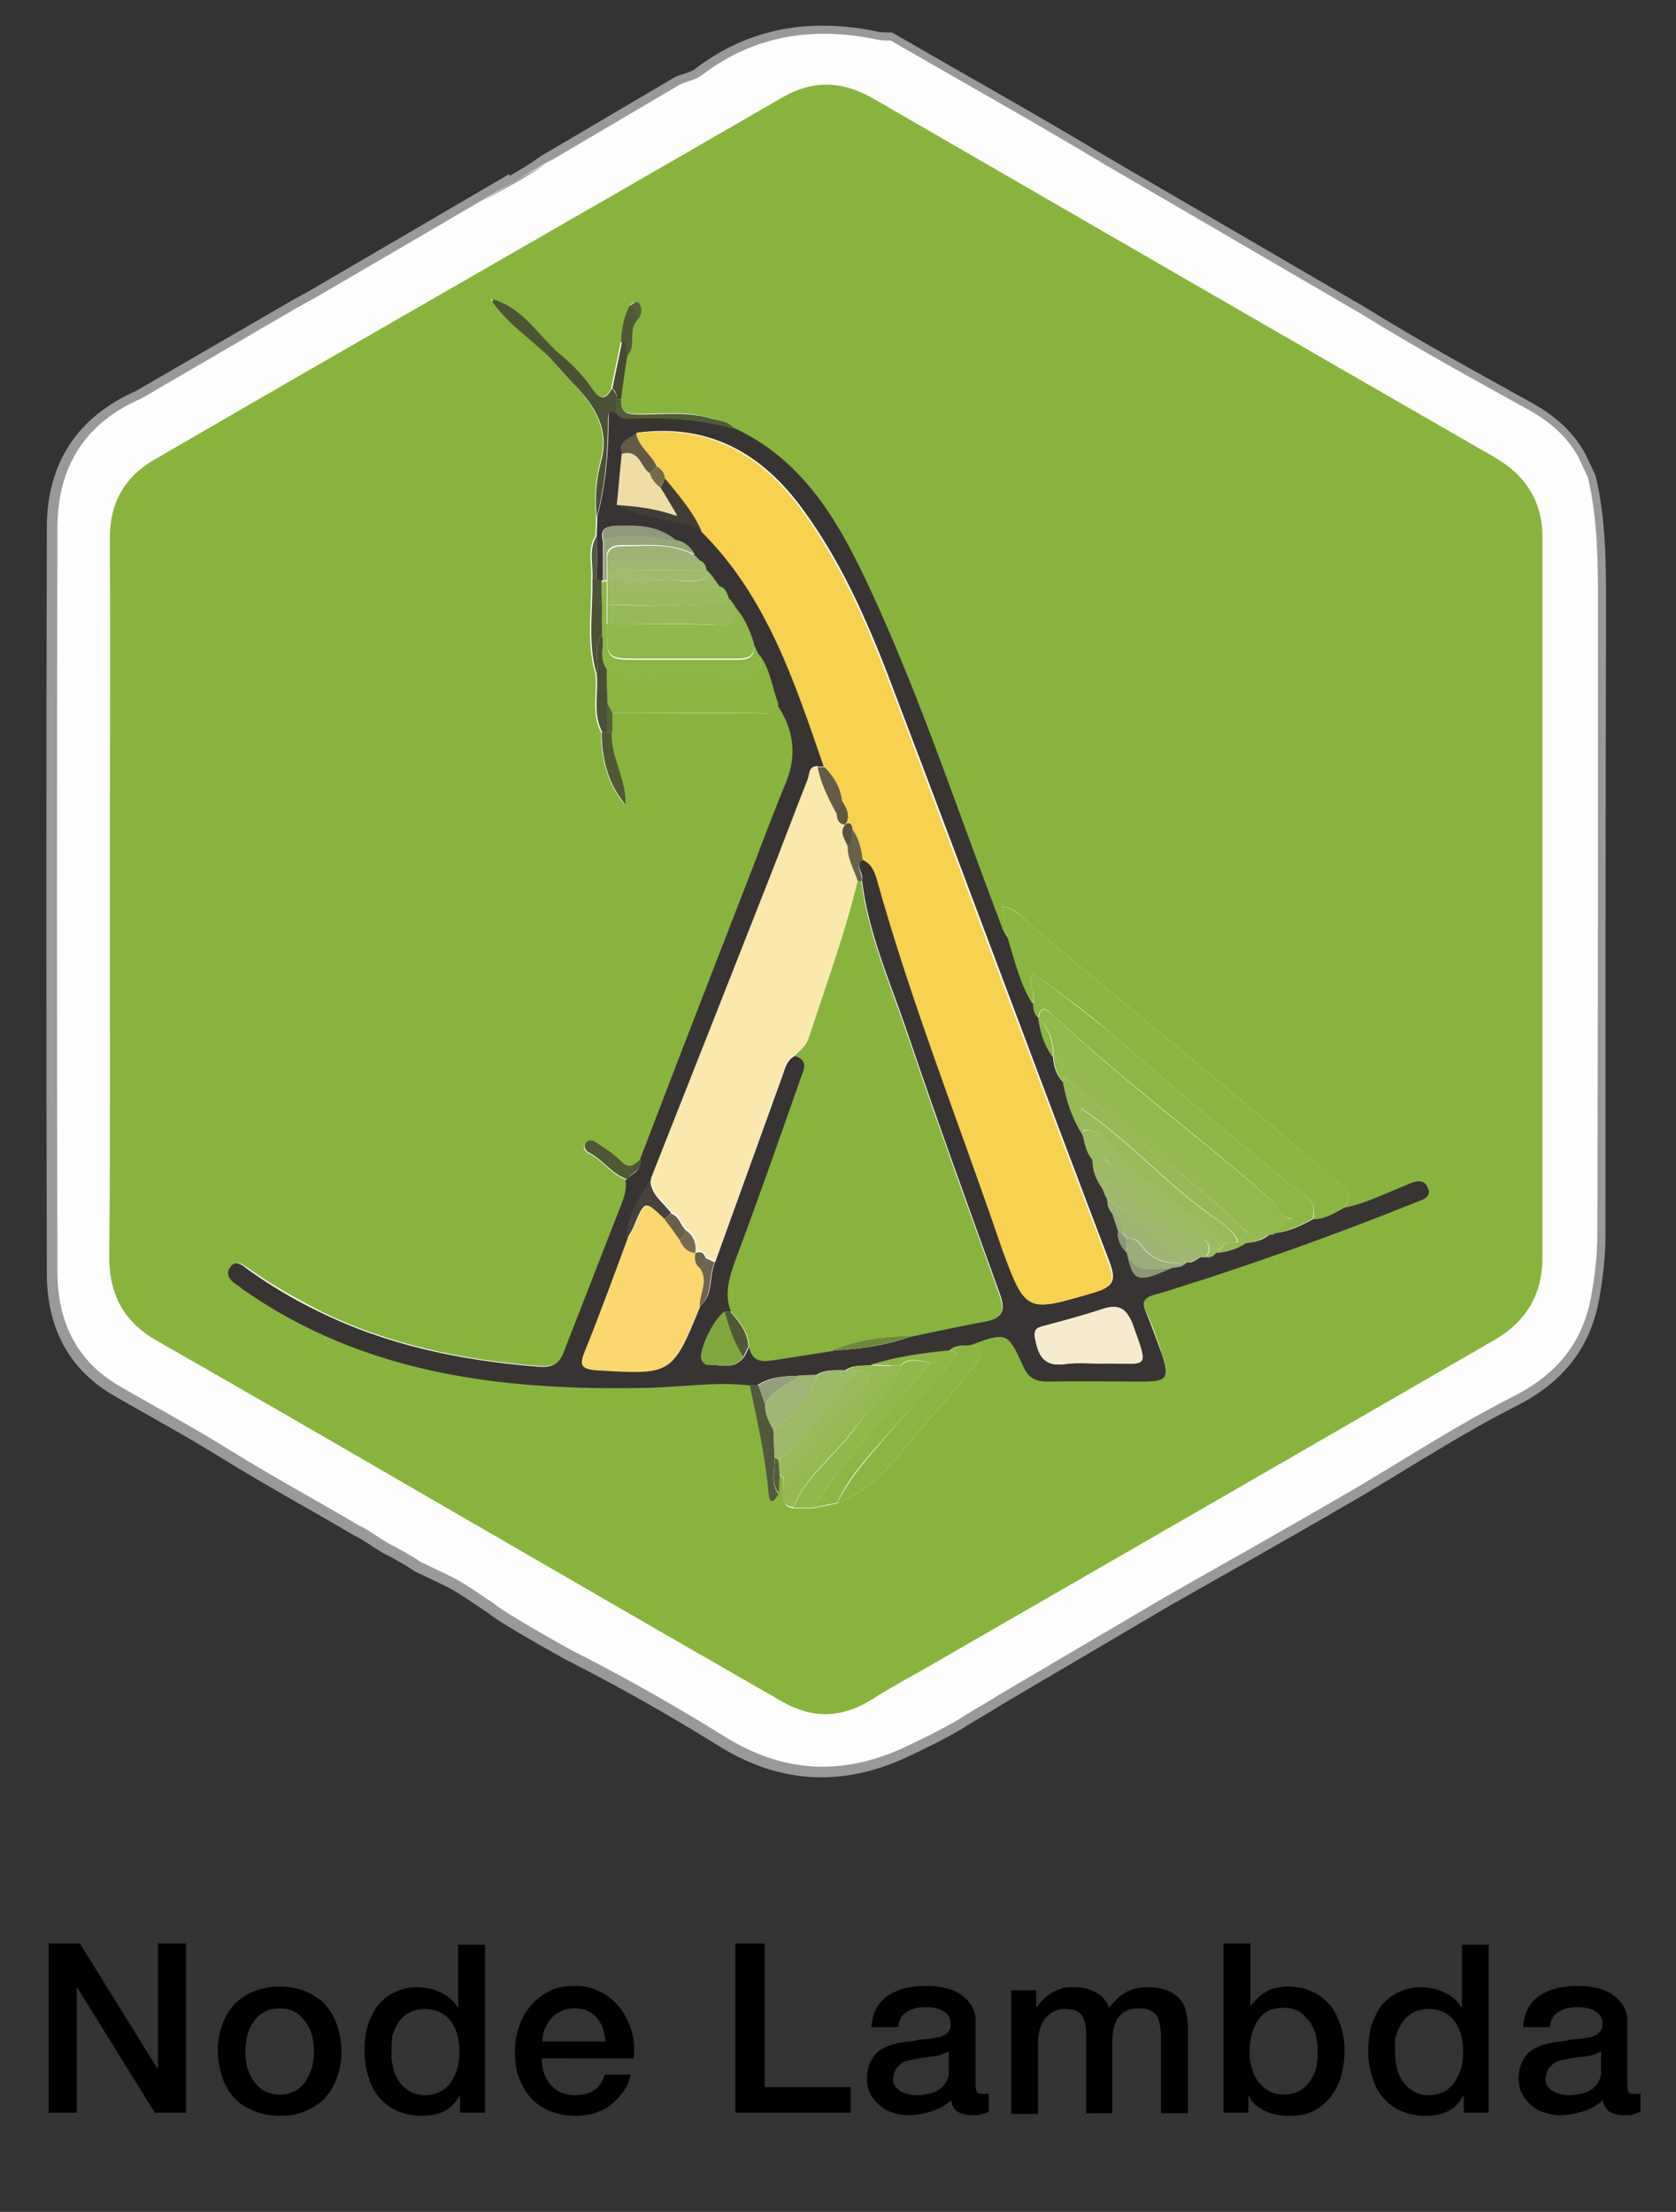 <?xml version="1.0" encoding="utf-8"?>
<!-- Generator: Adobe Illustrator 21.1.0, SVG Export Plug-In . SVG Version: 6.00 Build 0)  -->
<svg version="1.1" id="Layer_1" xmlns="http://www.w3.org/2000/svg" xmlns:xlink="http://www.w3.org/1999/xlink" x="0px" y="0px"
	 viewBox="0 0 268.5 354.3" style="enable-background:new 0 0 268.5 354.3;" xml:space="preserve">
<rect x="0" y="0" width="268.5" height="354.3" fill="#333333" stroke="none"/>
<style type="text/css">
	.st0{fill:#2094F2;}
	.st1{fill:#EC254B;}
	.st2{fill:#2095F2;}
	.st3{fill:#2195F2;}
	.st4{fill:#81ADE5;}
	.st5{fill:none;}
	.st6{fill:#FEFEFE;}
	.st7{fill:#FEFEFE;stroke:#999999;stroke-width:3;stroke-miterlimit:10;}
	.st8{fill:#4C5436;}
	.st9{fill:#4F5937;}
	.st10{fill:#546037;}
	.st11{fill:#9FB574;}
	.st12{fill:#88B43E;}
	.st13{fill:#383434;}
	.st14{fill:#8AB541;}
	.st15{fill:#8AB542;}
	.st16{fill:#8DB645;}
	.st17{fill:#90B84B;}
	.st18{fill:#94BA51;}
	.st19{fill:#99BB5C;}
	.st20{fill:#96BA56;}
	.st21{fill:#4A5136;}
	.st22{fill:#51583C;}
	.st23{fill:#4E5836;}
	.st24{fill:#4A5037;}
	.st25{fill:#4C513A;}
	.st26{fill:#515C37;}
	.st27{fill:#464A35;}
	.st28{fill:#535841;}
	.st29{fill:#555E3E;}
	.st30{fill:#556238;}
	.st31{fill:#F7D24E;}
	.st32{fill:#FAE8AD;}
	.st33{fill:#FAD86E;}
	.st34{fill:#8CB645;}
	.st35{fill:#91B94B;}
	.st36{fill:#91B84C;}
	.st37{fill:#F7EBCD;}
	.st38{fill:#96BA57;}
	.st39{fill:#9DBB67;}
	.st40{fill:#9BBC60;}
	.st41{fill:#9DBA67;}
	.st42{fill:#EFDDA6;}
	.st43{fill:#9ABB60;}
	.st44{fill:#9EB86E;}
	.st45{fill:#80A73D;}
	.st46{fill:#A0B578;}
	.st47{fill:#9FB379;}
	.st48{fill:#9DBA66;}
	.st49{fill:#423D36;}
	.st50{fill:#A0BB6E;}
	.st51{fill:#A0B673;}
	.st52{fill:#97A67A;}
	.st53{fill:#9BAD78;}
	.st54{fill:#91997D;}
	.st55{fill:#47423C;}
	.st56{fill:#635A45;}
	.st57{fill:#635C4A;}
	.st58{fill:#939F78;}
	.st59{fill:#6D883A;}
	.st60{fill:#69624C;}
	.st61{fill:#8C9775;}
	.st62{fill:#70664D;}
	.st63{fill:#5F5740;}
	.st64{fill:#595345;}
	.st65{fill:#756A4C;}
	.st66{fill:#685F49;}
	.st67{fill:#776C52;}
	.st68{fill:#6B624B;}
	.st69{fill:#99BC5B;}
</style>
<g>
	<path d="M7.8,311.3h5l12.4,20h0.1v-20h4.5v27.1h-5l-12.4-20h-0.1v20H7.8V311.3z"/>
	<path d="M44.8,338.9c-1.6,0-3-0.3-4.2-0.8c-1.2-0.5-2.3-1.2-3.1-2.1c-0.8-0.9-1.5-2-1.9-3.3c-0.4-1.3-0.7-2.7-0.7-4.2
		c0-1.5,0.2-2.9,0.7-4.1c0.4-1.3,1.1-2.4,1.9-3.3c0.8-0.9,1.9-1.6,3.1-2.1c1.2-0.5,2.6-0.8,4.2-0.8c1.6,0,3,0.3,4.2,0.8
		c1.2,0.5,2.3,1.2,3.1,2.1c0.8,0.9,1.5,2,1.9,3.3c0.4,1.3,0.7,2.6,0.7,4.1c0,1.5-0.2,2.9-0.7,4.2c-0.4,1.3-1.1,2.4-1.9,3.3
		c-0.8,0.9-1.9,1.6-3.1,2.1C47.8,338.7,46.4,338.9,44.8,338.9z M44.8,335.5c1,0,1.8-0.2,2.5-0.6c0.7-0.4,1.3-0.9,1.7-1.6
		s0.8-1.4,1-2.2c0.2-0.8,0.3-1.7,0.3-2.5c0-0.8-0.1-1.7-0.3-2.5s-0.6-1.6-1-2.2c-0.5-0.6-1-1.2-1.7-1.6c-0.7-0.4-1.5-0.6-2.5-0.6
		c-1,0-1.8,0.2-2.5,0.6c-0.7,0.4-1.3,0.9-1.7,1.6c-0.5,0.6-0.8,1.4-1,2.2c-0.2,0.8-0.3,1.7-0.3,2.5c0,0.9,0.1,1.7,0.3,2.5
		c0.2,0.8,0.6,1.6,1,2.2c0.5,0.7,1,1.2,1.7,1.6C43,335.3,43.9,335.5,44.8,335.5z"/>
	<path d="M77.8,338.4h-4.1v-2.7h-0.1c-0.6,1.1-1.4,2-2.5,2.5c-1.1,0.5-2.3,0.7-3.5,0.7c-1.5,0-2.9-0.3-4-0.8
		c-1.2-0.5-2.1-1.3-2.9-2.2c-0.8-0.9-1.3-2-1.7-3.3c-0.4-1.3-0.6-2.7-0.6-4.1c0-1.8,0.2-3.3,0.7-4.6c0.5-1.3,1.1-2.4,1.9-3.2
		c0.8-0.8,1.7-1.4,2.7-1.8c1-0.4,2.1-0.6,3.1-0.6c0.6,0,1.2,0.1,1.9,0.2c0.6,0.1,1.2,0.3,1.8,0.6c0.6,0.3,1.1,0.6,1.6,1
		s0.9,0.9,1.2,1.4h0.1v-10h4.3V338.4z M62.7,328.8c0,0.8,0.1,1.7,0.3,2.5c0.2,0.8,0.5,1.5,1,2.2c0.4,0.6,1,1.1,1.7,1.5
		s1.5,0.6,2.4,0.6c1,0,1.8-0.2,2.5-0.6c0.7-0.4,1.3-0.9,1.7-1.6c0.4-0.7,0.8-1.4,1-2.2c0.2-0.8,0.3-1.7,0.3-2.5
		c0-2.2-0.5-3.9-1.5-5.1c-1-1.2-2.3-1.8-4-1.8c-1,0-1.9,0.2-2.6,0.6s-1.3,1-1.7,1.6c-0.4,0.7-0.8,1.4-1,2.3
		C62.8,327,62.7,327.9,62.7,328.8z"/>
	<path d="M86.8,329.7c0,0.8,0.1,1.5,0.3,2.2c0.2,0.7,0.5,1.3,1,1.9c0.4,0.5,1,1,1.6,1.3c0.7,0.3,1.4,0.5,2.4,0.5
		c1.3,0,2.3-0.3,3.1-0.8c0.8-0.5,1.3-1.4,1.7-2.5h4.1c-0.2,1.1-0.6,2-1.2,2.8c-0.6,0.8-1.2,1.5-2,2.1c-0.8,0.6-1.7,1-2.6,1.3
		c-1,0.3-2,0.4-3.1,0.4c-1.5,0-2.9-0.3-4.1-0.8c-1.2-0.5-2.2-1.2-3-2.1s-1.4-2-1.9-3.3s-0.6-2.7-0.6-4.2c0-1.4,0.2-2.7,0.7-4
		c0.4-1.3,1.1-2.4,1.9-3.3c0.8-1,1.8-1.7,3-2.3c1.2-0.6,2.5-0.8,4-0.8c1.5,0,2.9,0.3,4.2,1c1.2,0.6,2.2,1.5,3.1,2.6
		c0.8,1.1,1.4,2.3,1.8,3.7s0.5,2.8,0.3,4.3H86.8z M97,326.9c-0.1-0.7-0.2-1.3-0.4-2c-0.2-0.6-0.6-1.2-1-1.7
		c-0.4-0.5-0.9-0.8-1.5-1.1c-0.6-0.3-1.3-0.4-2-0.4c-0.8,0-1.5,0.1-2.1,0.4c-0.6,0.3-1.2,0.6-1.6,1.1c-0.4,0.5-0.8,1-1.1,1.7
		s-0.4,1.3-0.4,2.1H97z"/>
	<path d="M117.7,311.3h4.8v23h13.8v4.1h-18.5V311.3z"/>
	<path d="M156.3,334c0,0.5,0.1,0.9,0.2,1.1c0.1,0.2,0.4,0.3,0.8,0.3c0.1,0,0.3,0,0.5,0c0.2,0,0.4,0,0.6-0.1v3
		c-0.2,0-0.3,0.1-0.6,0.2c-0.2,0.1-0.5,0.1-0.7,0.2c-0.3,0.1-0.5,0.1-0.8,0.1c-0.3,0-0.5,0-0.6,0c-0.9,0-1.6-0.2-2.2-0.5
		s-1-1-1.1-1.9c-0.9,0.8-1.9,1.4-3.2,1.8s-2.5,0.6-3.6,0.6c-0.9,0-1.7-0.1-2.5-0.4c-0.8-0.2-1.5-0.6-2.1-1.1
		c-0.6-0.5-1.1-1.1-1.5-1.8c-0.4-0.7-0.6-1.6-0.6-2.5c0-1.2,0.2-2.2,0.7-3c0.4-0.8,1-1.4,1.7-1.8c0.7-0.4,1.5-0.7,2.4-0.9
		c0.9-0.2,1.8-0.3,2.7-0.4c0.8-0.2,1.5-0.3,2.2-0.3c0.7-0.1,1.3-0.2,1.9-0.3c0.5-0.2,1-0.4,1.3-0.7c0.3-0.3,0.5-0.8,0.5-1.4
		c0-0.6-0.1-1-0.4-1.4c-0.3-0.4-0.6-0.6-1-0.8c-0.4-0.2-0.8-0.3-1.3-0.4c-0.5-0.1-0.9-0.1-1.4-0.1c-1.2,0-2.2,0.3-3,0.8
		c-0.8,0.5-1.2,1.3-1.3,2.4h-4.3c0.1-1.3,0.4-2.3,0.9-3.2c0.5-0.8,1.2-1.5,2-2c0.8-0.5,1.8-0.9,2.8-1.1c1-0.2,2.1-0.3,3.2-0.3
		c1,0,1.9,0.1,2.8,0.3c0.9,0.2,1.8,0.5,2.5,1c0.7,0.5,1.3,1,1.8,1.8c0.5,0.7,0.7,1.6,0.7,2.6V334z M151.9,328.6
		c-0.7,0.4-1.5,0.7-2.4,0.8c-1,0.1-1.9,0.2-2.9,0.4c-0.5,0.1-0.9,0.2-1.3,0.3s-0.8,0.3-1.1,0.6c-0.3,0.2-0.6,0.6-0.8,1
		c-0.2,0.4-0.3,0.9-0.3,1.4c0,0.5,0.1,0.9,0.4,1.2c0.3,0.3,0.6,0.6,1,0.8c0.4,0.2,0.8,0.3,1.3,0.4c0.5,0.1,0.9,0.1,1.3,0.1
		c0.5,0,1-0.1,1.6-0.2c0.6-0.1,1.1-0.3,1.6-0.6c0.5-0.3,0.9-0.7,1.2-1.2s0.5-1,0.5-1.7V328.6z"/>
	<path d="M161.9,318.8h4.1v2.7h0.1c0.3-0.5,0.7-0.9,1.1-1.3c0.4-0.4,0.8-0.7,1.3-1s1-0.5,1.6-0.7c0.6-0.2,1.3-0.2,2.1-0.2
		c1.2,0,2.3,0.3,3.3,0.8s1.8,1.4,2.2,2.5c0.7-1,1.6-1.8,2.5-2.4c1-0.6,2.2-0.9,3.6-0.9c2.1,0,3.7,0.5,4.8,1.5c1.2,1,1.7,2.7,1.7,5.1
		v13.6h-4.3v-11.5c0-0.8,0-1.5-0.1-2.1s-0.2-1.2-0.4-1.7c-0.2-0.5-0.6-0.8-1.1-1.1c-0.5-0.3-1.1-0.4-2-0.4c-1.5,0-2.5,0.5-3.2,1.4
		c-0.7,0.9-1,2.2-1,3.9v11.5H174v-12.6c0-1.4-0.2-2.4-0.7-3.1s-1.4-1-2.7-1c-0.6,0-1.1,0.1-1.6,0.3s-1,0.6-1.4,1s-0.7,1-0.9,1.6
		c-0.2,0.6-0.4,1.4-0.4,2.2v11.7h-4.3V318.8z"/>
	<path d="M196,311.3h4.3v10h0.1c0.3-0.5,0.7-0.9,1.1-1.3c0.4-0.4,0.9-0.7,1.4-1s1.1-0.5,1.6-0.6c0.6-0.1,1.1-0.2,1.7-0.2
		c1.5,0,2.9,0.3,4,0.8c1.2,0.5,2.1,1.3,2.9,2.2c0.8,1,1.3,2.1,1.7,3.3s0.6,2.6,0.6,4.1c0,1.3-0.2,2.6-0.5,3.8
		c-0.3,1.2-0.9,2.3-1.6,3.3c-0.7,1-1.6,1.7-2.6,2.3c-1.1,0.6-2.3,0.9-3.8,0.9c-0.7,0-1.3,0-2-0.1c-0.7-0.1-1.3-0.3-1.9-0.5
		c-0.6-0.3-1.2-0.6-1.7-1s-0.9-0.9-1.2-1.6h-0.1v2.7H196V311.3z M211.1,328.6c0-0.9-0.1-1.7-0.3-2.6c-0.2-0.8-0.6-1.6-1-2.2
		c-0.5-0.6-1-1.2-1.7-1.6c-0.7-0.4-1.5-0.6-2.4-0.6c-1.8,0-3.2,0.6-4.1,1.9c-0.9,1.3-1.4,3-1.4,5.1c0,1,0.1,1.9,0.4,2.8
		c0.2,0.8,0.6,1.6,1.1,2.2c0.5,0.6,1.1,1.1,1.7,1.4c0.7,0.4,1.5,0.5,2.3,0.5c1,0,1.8-0.2,2.5-0.6c0.7-0.4,1.2-0.9,1.7-1.6
		c0.4-0.6,0.8-1.4,1-2.2C211,330.3,211.1,329.5,211.1,328.6z"/>
	<path d="M238.6,338.4h-4.1v-2.7h-0.1c-0.6,1.1-1.4,2-2.5,2.5c-1.1,0.5-2.3,0.7-3.5,0.7c-1.5,0-2.9-0.3-4-0.8
		c-1.2-0.5-2.1-1.3-2.9-2.2s-1.3-2-1.7-3.3c-0.4-1.3-0.6-2.7-0.6-4.1c0-1.8,0.2-3.3,0.7-4.6c0.5-1.3,1.1-2.4,1.9-3.2
		c0.8-0.8,1.7-1.4,2.7-1.8c1-0.4,2.1-0.6,3.1-0.6c0.6,0,1.2,0.1,1.9,0.2c0.6,0.1,1.2,0.3,1.8,0.6c0.6,0.3,1.1,0.6,1.6,1
		s0.9,0.9,1.2,1.4h0.1v-10h4.3V338.4z M223.5,328.8c0,0.8,0.1,1.7,0.3,2.5c0.2,0.8,0.5,1.5,1,2.2c0.4,0.6,1,1.1,1.7,1.5
		c0.7,0.4,1.5,0.6,2.4,0.6c1,0,1.8-0.2,2.5-0.6c0.7-0.4,1.3-0.9,1.7-1.6s0.8-1.4,1-2.2c0.2-0.8,0.3-1.7,0.3-2.5
		c0-2.2-0.5-3.9-1.5-5.1c-1-1.2-2.3-1.8-4-1.8c-1,0-1.9,0.2-2.6,0.6c-0.7,0.4-1.3,1-1.7,1.6c-0.4,0.7-0.8,1.4-1,2.3
		S223.5,327.9,223.5,328.8z"/>
	<path d="M260.7,334c0,0.5,0.1,0.9,0.2,1.1c0.1,0.2,0.4,0.3,0.8,0.3c0.1,0,0.3,0,0.5,0c0.2,0,0.4,0,0.6-0.1v3
		c-0.2,0-0.3,0.1-0.6,0.2c-0.2,0.1-0.5,0.1-0.7,0.2c-0.3,0.1-0.5,0.1-0.8,0.1s-0.5,0-0.6,0c-0.9,0-1.6-0.2-2.2-0.5
		c-0.6-0.4-1-1-1.1-1.9c-0.9,0.8-1.9,1.4-3.2,1.8c-1.3,0.4-2.5,0.6-3.6,0.6c-0.9,0-1.7-0.1-2.5-0.4c-0.8-0.2-1.5-0.6-2.1-1.1
		c-0.6-0.5-1.1-1.1-1.5-1.8c-0.4-0.7-0.6-1.6-0.6-2.5c0-1.2,0.2-2.2,0.7-3c0.4-0.8,1-1.4,1.7-1.8s1.5-0.7,2.4-0.9
		c0.9-0.2,1.8-0.3,2.7-0.4c0.8-0.2,1.5-0.3,2.2-0.3c0.7-0.1,1.3-0.2,1.9-0.3c0.5-0.2,1-0.4,1.3-0.7c0.3-0.3,0.5-0.8,0.5-1.4
		c0-0.6-0.1-1-0.4-1.4c-0.3-0.4-0.6-0.6-1-0.8c-0.4-0.2-0.8-0.3-1.3-0.4s-0.9-0.1-1.4-0.1c-1.2,0-2.2,0.3-3,0.8
		c-0.8,0.5-1.2,1.3-1.3,2.4h-4.3c0.1-1.3,0.4-2.3,0.9-3.2s1.2-1.5,2-2c0.8-0.5,1.8-0.9,2.8-1.1c1-0.2,2.1-0.3,3.2-0.3
		c1,0,1.9,0.1,2.8,0.3c0.9,0.2,1.8,0.5,2.5,1c0.7,0.5,1.3,1,1.8,1.8c0.5,0.7,0.7,1.6,0.7,2.6V334z M256.4,328.6
		c-0.7,0.4-1.5,0.7-2.4,0.8c-1,0.1-1.9,0.2-2.9,0.4c-0.5,0.1-0.9,0.2-1.3,0.3c-0.4,0.1-0.8,0.3-1.1,0.6c-0.3,0.2-0.6,0.6-0.8,1
		c-0.2,0.4-0.3,0.9-0.3,1.4c0,0.5,0.1,0.9,0.4,1.2c0.3,0.3,0.6,0.6,1,0.8c0.4,0.2,0.8,0.3,1.3,0.4s0.9,0.1,1.3,0.1
		c0.5,0,1-0.1,1.6-0.2c0.6-0.1,1.1-0.3,1.6-0.6c0.5-0.3,0.9-0.7,1.2-1.2c0.3-0.5,0.5-1,0.5-1.7V328.6z"/>
</g>
<g>
	<g>
		<path class="st5" d="M47.9,49.3l-0.5,0.3c6-3.4,12-6.7,18-10.1L47.9,49.3z"/>
		<path class="st5" d="M87.4,26.3l-5,2.9l-5.7,3.5C80.2,30.6,84,28.7,87.4,26.3z"/>
		<path class="st6" d="M38.2,54.7c3.1-1.7,6.1-3.5,9.2-5.2l0.5-0.3L38.2,54.7z"/>
		<path class="st7" d="M255.8,97.7c0-7.1,0-14.1-1.6-21c-0.5-1.1-1-2.1-1.5-3.2c-1.9-3.5-4.7-5.8-8.1-7.7c-9-5-18-9.9-26.7-15.3
			l-41.2-24c-11.3-6.8-22.8-13.2-34.2-19.8c-0.6,0-1.3,0-1.9-0.1c-10.2-2.2-19.8-0.9-28.3,5.6c-1,0.8-2.4,1-3.5,1.5L87.4,26.3
			c-3.4,2.5-7.2,4.3-10.8,6.4l5.7-3.5L47.9,49.3l17.5-9.9c-6,3.4-12,6.8-18,10.1L22.4,64C13.5,67.9,9,74.9,9,84.5
			c-0.1,39.8-0.1,79.6,0,119.4c0,7.8,2.9,14.2,9.9,18.3c5.9,3.4,11.8,6.6,17.6,10.2c7.1,4.4,14.5,8.4,20.9,12.2
			c1.8,0.8,3.9,2.6,5.8,3.4c1.9,1.1,2.7,1.5,4,2.4c7.1,3.4,5.2,2.3,11.8,6.7c1.7,1.5,11.2,6.8,12.5,7.5c8.3,4.2,16.4,8.8,24.3,13.7
			c9.7,6.1,19.5,6.4,29.7,1.4c2.7-1.3,5-2.4,7.9-4.1c2.1-1.4,3.6-2.1,6.4-3.9c8.8-5.2,17.7-10.4,26.5-15.6
			c6.1-3.5,12.2-6.9,18.3-10.4c4.2-2.4,8.4-4.8,12.5-7.2c8.3-4.9,16.4-10.2,24.9-14.5c7-3.5,11.3-8.5,12.7-16.1
			c0.6-3.3,1-6.7,1-10.1C255.7,164.4,255.7,131.1,255.8,97.7z"/>
		<path class="st6" d="M88.3,25.6l-6,3.6l5-2.9C87.7,26,88,25.8,88.3,25.6z"/>
		<path class="st8" d="M88.5,56.1c-3.1-3-5.5-6.8-10-8c2.4,3.7,6,6,9,8.9c0,0,0,0,0,0C87.9,56.8,88.2,56.5,88.5,56.1z"/>
		<path class="st9" d="M100.2,57.2c1.5-1.6,0.1-4,1.5-5.6c-0.1-0.9,0.1-2-1-2.6c0,0,0,0,0,0c0,0,0,0,0,0c-0.9,1.8-1.3,3.7-1.4,5.6
			c0,0,0,0,0,0C100.3,55.3,100.1,56.3,100.2,57.2z"/>
		<path class="st10" d="M101.8,51.6c0.8-0.8,1-1.9,0.4-2.8c-0.3-0.5-0.9-0.1-1.3,0.3c0,0,0,0,0,0C101.8,49.6,101.7,50.6,101.8,51.6z
			"/>
		<ellipse transform="matrix(0.912 -0.41 0.41 0.912 -66.289 95.524)" class="st11" cx="189.8" cy="202.5" rx="0" ry="0"/>
	</g>
	<g>
		<path class="st5" d="M48.1,49.1l-0.5,0.3c6-3.4,12-6.7,18-10.1L48.1,49.1z"/>
		<path class="st5" d="M87.6,26.1l-5,2.9l-5.7,3.5C80.5,30.4,84.3,28.5,87.6,26.1z"/>
		<path class="st6" d="M38.4,54.5c3.1-1.7,6.1-3.5,9.2-5.2l0.5-0.3L38.4,54.5z"/>
		<path class="st6" d="M256,97.5c0-7.1,0-14.1-1.6-21c-0.5-1.1-1-2.1-1.5-3.2c-1.9-3.5-4.7-5.8-8.1-7.7c-9-5-18-9.9-26.7-15.3
			l-41.2-24c-11.3-6.8-22.8-13.2-34.2-19.8c-0.6,0-1.3,0-1.9-0.1c-10.2-2.2-19.8-0.9-28.3,5.6c-1,0.8-2.4,1-3.5,1.5L87.6,26.1
			c-3.4,2.5-7.2,4.3-10.8,6.4l5.7-3.5L48.1,49.1l17.5-9.9c-6,3.4-12,6.8-18,10.1L22.7,63.8c-9,3.9-13.4,10.8-13.5,20.5
			c-0.1,39.8-0.1,79.6,0,119.4c0,7.8,2.9,14.2,9.9,18.3c5.9,3.4,11.8,6.6,17.6,10.2c7.1,4.4,14.5,8.4,20.9,12.2
			c1.8,0.8,3.9,2.6,5.8,3.4c1.9,1.1,2.7,1.5,4,2.4c7.1,3.4,5.2,2.3,11.8,6.7c1.7,1.5,11.2,6.8,12.5,7.5c8.3,4.2,16.4,8.8,24.3,13.7
			c9.7,6.1,19.5,6.4,29.7,1.4c2.7-1.3,5-2.4,7.9-4.1c2.1-1.4,3.6-2.1,6.4-3.9c8.8-5.2,17.7-10.4,26.5-15.6
			c6.1-3.5,12.2-6.9,18.3-10.4c4.2-2.4,8.4-4.8,12.5-7.2c8.3-4.9,16.4-10.2,24.9-14.5c7-3.5,11.3-8.5,12.7-16.1
			c0.6-3.3,1-6.7,1-10.1C256,164.2,256,130.9,256,97.5z M239.4,214.6c-29.5,17-59,34-88.4,51c-3.7,2.2-7.6,4.1-11.2,6.5
			c-4.8,3.1-9.7,3.1-14.5,0.3c-19.2-11-38.3-22.1-57.5-33.2c-14.2-8.2-28.3-16.4-42.5-24.5c-5.3-3-7.7-7.3-7.7-13.5
			c0.1-19.1,0.1-38.2,0.1-57.4c0-19.3,0.1-38.5,0-57.8c0-5.6,2.4-9.7,7-12.4C58,54.3,91.5,35.2,124.9,15.8c5.2-3,10-2.8,15.1,0.1
			c33.2,19.2,66.4,38.3,99.6,57.5c5,2.9,7.5,7.2,7.5,12.9c0,38.4,0,76.8,0,115.1C247.2,207.4,244.5,211.7,239.4,214.6z"/>
		<path class="st6" d="M88.6,25.4l-6,3.6l5-2.9C88,25.8,88.3,25.6,88.6,25.4z"/>
		<path class="st12" d="M239.7,73.4c-33.2-19.1-66.4-38.3-99.6-57.5c-5.1-3-9.9-3.2-15.1-0.1C91.5,35.2,58,54.3,24.6,73.7
			c-4.6,2.7-7,6.8-7,12.4c0.1,19.3,0,38.5,0,57.8c0,19.1,0.1,38.3-0.1,57.4c0,6.2,2.4,10.5,7.7,13.5c14.2,8.1,28.4,16.3,42.5,24.5
			c19.2,11.1,38.3,22.2,57.5,33.2c4.8,2.8,9.6,2.8,14.5-0.3c3.6-2.3,7.5-4.3,11.2-6.5c29.5-17,59-34,88.4-51
			c5.1-2.9,7.8-7.3,7.8-13.2c0-38.4,0-76.8,0-115.1C247.2,80.6,244.6,76.3,239.7,73.4z M226.3,192.7c-10.6,4.4-21.5,8.2-32.4,11.8
			c-3,1-5.9,2-9,2.8c-1.7,0.5-2,1.2-1.3,2.8c1,2.1,1.8,4.4,2.5,6.6c1.3,3.9,1,4.4-3,4.5c-5.1,0-10.2,0-15.3,0
			c-1.9,0-3.1-0.6-3.9-2.5c-2.5-5.6-2.6-5.5-8.8-3.2c0,0,0,0,0,0c0,0,0,0,0,0c1.6,0.1,3,0.1,1.5,2.4c-3.4,5.1-7.9,9.2-11.6,14
			c-3,3.9-6.3,7.1-10.9,8.9c-1.3,0.3-2.6,0.5-3.9,0.8c-1,0-2.1,0-3.1,0c-2.1-0.3-1.4-1.9-1.6-3.1c0,0,0,0,0,0c0,0,0,0,0,0
			c0-0.5,0-1,0-1.6c-0.2-0.3-0.5-0.5-0.7-0.8c0,0,0,0,0,0c0,0,0,0,0,0c0,1-0.1,2.1-0.1,3.1c-0.7,1.1-1.4,2.1-1.6-0.2
			c-0.5-5.8-1.8-11.5-3-17.2c-5.4-0.6-10.8,0.2-16.2,0.4c-23,0.6-45.2-2-64.7-15.7c-0.3-0.2-0.6-0.5-0.9-0.7
			c-1.1-0.7-2.1-1.6-1.3-2.8c0.9-1.4,2.1-0.3,3,0.3c3.5,2.5,7.3,4.6,11.1,6.6c11.1,5.5,22.9,7.9,35.1,8.9c2,0.2,3.5-0.2,4.3-2.3
			c3-8.1,6.2-16.1,9.4-24.1c0.4-1.1,0.8-2.2,0.5-3.4c0,0,0,0,0,0c-2.4-0.8-3.8-3.1-6-4.2c-0.6-0.3-1.1-0.9-0.7-1.6
			c0.4-0.6,1.2-0.5,1.7-0.1c1.4,1,2.9,1.8,4,3c1.4,1.5,2.2,0.4,3.2-0.4c6.2-16,12.4-31.9,18.5-47.9c1.7-4.3,3.3-8.5,5-12.8
			c1.7-4.4,1.1-8.4-1.5-12.2c-0.5,2.1-2.3,1.4-3.5,1.4c-7.7,0.1-15.4,0-23.2,0c0,0,0,0,0,0c0,1,0,2.1,0,3.1c0,0,0,0,0,0
			c-0.2,4,2.3,7.5,2.2,11.6c-2.8-3.4-3.8-7.3-3.8-11.6c0,0,0,0,0,0c-1.6-3-0.6-6.2-0.9-9.3c0,0,0,0,0,0c-1.5-5-0.6-10.1-0.7-15.1
			c0,0,0,0,0,0c0.2-2.4-0.7-4.9,0.7-7.1c0,0,0,0,0,0c0-1,0.1-2.1,0.1-3.1c0,0,0,0,0,0c0,0,0,0,0,0c-0.3-3-0.1-6,0.7-8.9
			c1.4-5.2-1.1-8.9-4.4-12.4c-1.4-1.5-2.8-3.1-4.2-4.6c0,0,0,0,0,0c-3.1-2.9-6.7-5.3-9-8.9c4.5,1.2,7,5,10,8
			c2.3,1.9,4.5,3.9,6.2,6.4c1.2,1.8,2.1,1.7,3.1,0c0,0,0,0,0,0c0.5-2.6,1.1-5.2,1.6-7.8c0,0,0,0,0,0c0,0,0,0,0,0
			c0.1-2,0.5-3.9,1.4-5.6c0,0,0,0,0,0c0.4-0.4,1-0.7,1.3-0.3c0.7,1,0.5,2-0.4,2.8c-1.4,1.6,0,4-1.5,5.6c-0.3,2.3-0.6,4.6-1,6.9
			c-0.1,2.3,1.3,2.4,3,2.4c3.9,0,7.8-0.5,11.7,0.7c1.3,0.4,2.6,0.6,3.5,1.6c0,0,0,0,0,0c11.4,5.3,17,15.6,21.9,26.2
			c7.9,17.1,13.8,35,20.5,52.6c0.4,1.1,0.7,2.3,1.6,3.1c0,0,0,0,0,0c0,0,0,0,0,0c-0.3-1.7-0.7-3.5-1-5.3c2.5,0.2,3.6,2.2,5.2,3.5
			c13.3,11.1,26.6,22.1,39.9,33.2c3.1,2.6,6,5.3,9.2,7.9c1.6,1.3,1.6,2.5,0.3,3.8c3.5-0.8,6.6-2.3,9.9-3.6c1.2-0.5,3-1.6,3.7,0.3
			C229.4,191.9,227.4,192.3,226.3,192.7z"/>
		<path class="st12" d="M96.6,93C96.6,93,96.6,93,96.6,93c0,0,0-0.1,0-0.1c0,0-0.1,0-0.1,0.1C96.6,93,96.6,93,96.6,93
			C96.6,93,96.6,93,96.6,93z"/>
		<path class="st12" d="M96.4,101.7c0,0,0.1,0.1,0.1,0.1c0-0.1,0-0.2,0-0.2C96.4,101.7,96.4,101.7,96.4,101.7z"/>
		<path class="st13" d="M108.3,82.6c0.1,0,0.2,0.1,0.3,0.1c-0.1-0.1-0.1-0.2-0.2-0.3C108.4,82.4,108.4,82.5,108.3,82.6
			C108.3,82.6,108.3,82.6,108.3,82.6z"/>
		<polygon class="st13" points="180.5,200.7 180.5,200.7 180.5,200.7 		"/>
		<path class="st13" d="M225.1,189.9c-3.3,1.3-6.4,2.9-9.9,3.6c0,0,0,0,0,0c-1.5,0.8-2.9,1.7-4.7,1.7c0,0,0,0,0,0
			c-2,1.1-4,2.1-6.3,2.3c-0.2,0.1-0.5,0.2-0.7,0.1c0,0,0,0,0,0c-1.1,1.1-2.5,1.4-4,1.5c0,0,0,0,0,0c-1.4,1-3,1.5-4.7,1.5
			c0,0,0,0,0,0h0c-0.4,0.6-0.9,0.7-1.6,0.7c0,0,0,0,0,0c-0.3,0-0.5,0-0.8,0c0,0,0,0,0,0c0,0,0,0,0,0c-0.7,0.4-1.3,1.1-2.3,0.9
			c0,0,0,0,0,0c-0.6,0.7-1.4,0.8-2.3,0.8c-0.1,0-0.2,0.1-0.2,0.1c-5.3,2.4-6,2.1-7-2.5c-0.9-0.9-1.4-1.9-1.4-3.2h0
			c-0.3-1-0.7-2.1-1-3.1c-0.7-0.6-0.8-1.5-0.8-2.3c-0.2-0.5-0.4-1.1-0.7-1.6c-1-1.4-1.7-2.8-1.6-4.6c-1-1.1-1.2-2.5-1.6-3.9
			c0,0,0,0,0,0c-1.6-2.7-2.6-5.5-3.2-8.6c0,0,0,0,0,0c-1.1-1.1-1.5-2.5-1.6-4c0-0.1-0.1-0.1-0.1-0.2c-1.3-1.8-1.9-3.9-2.2-6.1
			c-0.7-0.6-0.8-1.4-0.8-2.2c-1.9-3.2-2.8-6.8-3.9-10.3c0,0,0,0,0,0c-0.9-0.9-1.2-2-1.6-3.1c-6.7-17.6-12.6-35.5-20.5-52.6
			c-4.9-10.6-10.5-20.9-21.9-26.2c0,0,0,0,0,0c0,0,0,0,0,0c-5.5-1.4-11.1-1.9-16.8-1.6c-0.8,0-1.5-0.1-2.1-0.8
			c-0.7-0.2-1.3-0.9-1.3,0.7c0,5.3-0.4,10.6-1.8,15.8c0,0,0,0,0,0c0,1-0.1,2.1-0.1,3.1c0,0,0,0,0,0c0,0,0,0,0,0
			c0,2.4,0.1,4.8,0.1,7.1c0.2,0,0.4,0,0.7,0c0,0,0,0,0,0c0,0,0,0,0,0c0,0,0.1,0,0.1,0.1c0,0,0.1,0,0.1-0.1c0-2.1,0-4.2,0-6.2
			c0,0,0,0,0,0c0,0,0,0,0,0c-0.5-1.7,0.2-2.4,1.9-2.4c3.5-0.1,7-0.2,9.8,2.4c1.4,0.3,2.4,1.2,3,2.4c0,0,0,0,0,0
			c0.2,0.3,0.5,0.5,0.7,0.8c0,0,0,0,0,0c0.7,0.3,0.8,0.9,1,1.5c0.2,0.2,0.5,0.5,0.7,0.7c0.5,0.6,0.9,1.2,1.4,1.9
			c1.1,0.3,1.2,1.4,1.6,2.2c0.2,0.3,0.5,0.6,0.7,1c0,0,0,0,0,0c1.6,1.8,2.5,3.9,3.2,6.1c0,0,0,0,0,0c0.3,0.5,0.5,1.1,0.8,1.6
			c0,0,0,0,0,0c1.8,2.3,2.1,5.3,3.1,8c0,0,0,0,0,0c2.6,3.8,3.2,7.9,1.5,12.2c-1.7,4.2-3.4,8.5-5,12.8c-6.2,16-12.4,31.9-18.5,47.9
			c0.4,1.9-1.5,2.2-2.3,3.3c0,0,0,0,0,0c0,0,0,0,0,0c0.2,1.2-0.1,2.3-0.5,3.4c-3.1,8-6.3,16.1-9.4,24.1c-0.8,2.2-2.3,2.5-4.3,2.3
			c-12.2-1-24-3.4-35.1-8.9c-3.9-1.9-7.6-4.1-11.1-6.6c-0.9-0.7-2.1-1.8-3-0.3c-0.8,1.2,0.3,2.2,1.3,2.8c0.3,0.2,0.6,0.5,0.9,0.7
			c19.5,13.6,41.7,16.2,64.7,15.7c5.4-0.1,10.8-1,16.2-0.4c0.5,0,0.9,0,1.4,0c0,0,0,0,0,0c0,0,0,0,0,0c1.9-1.3,4.2-1.5,6.4-1.5
			c1,0,2-0.1,3-0.1c1.4-1,3.1-0.8,4.7-0.8c0,0,0,0,0,0c1.2-0.9,2.6-0.7,4-0.8c0,0,0,0,0,0c4.1-1.3,8.3-1.9,12.6-2.3
			c0.9-0.9,2-0.8,3.1-0.8c0,0,0,0,0,0c6.2-2.3,6.3-2.3,8.8,3.2c0.8,1.9,2,2.5,3.9,2.5c5.1-0.1,10.2,0,15.3,0c3.9,0,4.3-0.6,3-4.5
			c-0.8-2.2-1.6-4.4-2.5-6.6c-0.7-1.6-0.4-2.3,1.3-2.8c3-0.8,6-1.9,9-2.8c10.9-3.6,21.7-7.5,32.4-11.8c1.1-0.5,3.1-0.8,2.5-2.4
			C228.1,188.4,226.3,189.4,225.1,189.9z M160.7,199.9c-6.8-19.6-14.4-39-20-59c-0.4-1.5-0.9-2.7-2.4-3.3c0,0,0,0,0,0c0,0,0,0,0,0
			c-1.6,1,0.2,2.3-0.2,3.4c0,0,0,0,0,0c0,0,0,0,0,0c1,8.4,4.4,16,7.1,23.9c4.8,14.2,9.9,28.3,15,42.4c0.9,2.6,0.5,3.8-2.3,4.3
			c-4,0.7-7.9,1.6-11.8,2.4c0,0,0,0,0,0c-4.1,1.5-8.3,2.1-12.6,2.3c-3.2,0.5-6.4,1-9.6,1.5c-1.9,0.3-3.4,0.1-3.8-2.2
			c-0.3,0.5-0.5,1.1-0.8,1.6c-1.6,2.4-3.9,1.3-6,1.4c-0.3,0-0.6-0.4-0.8-0.7c-0.7-1.3,2-6.9,3.8-7.8c0,0,0,0,0,0c0,0,0,0,0,0
			c0.3,0,0.6,0,0.9,0c0,0,0,0,0,0c0,0,0,0,0,0c-1.1-2.9-0.3-5.5,0.7-8.2c3.6-9.6,7-19.3,10.4-29c0.5-1.4,1.5-3-0.9-3.8c0,0,0,0,0,0
			c0,0,0,0,0,0c-1.6,0.8-1.7,2.5-2.3,3.9c-3.5,9.7-7,19.4-10.5,29.1l0,0c-1.1,2.3-0.2,5.2-2.4,7.1c-4.5,11-4.5,10.9-16.5,10.2
			c-2.5-0.2-2.8-0.9-1.9-3.1c2.4-5.9,4.5-11.9,6.8-17.9c0,0,0,0,0,0c0,0,0,0,0,0c-0.1-3.8,2.2-6.6,3.8-9.6v0
			c6.3-16,12.6-32,18.9-47.9c2.1-5.3,4.1-10.7,6.2-16c0.3-0.8,0.1-2.1,1.6-2.1v0c0.4,0,0.7,0,1.1,0c0,0,0,0,0,0c0,0,0,0,0,0
			c-4.8-13.5-9.2-27.3-19.7-37.8c0,0,0,0,0,0c0,0,0,0,0,0c-4.3-2.1-9.3-1.8-13.5-4.2c0.3-2.7,0.5-5.5,0.8-8.2c0,0,0,0,0,0
			c0,0,0,0,0,0c-0.7-2.2,1.4-2.3,2.3-3.3c0,0,0,0,0,0c11.5-1.5,20,3.3,26.6,12.4c6.8,9.3,11.1,19.8,15.1,30.5
			c11.4,29.9,22.5,59.9,33.9,89.8c1.2,3.1,0.7,4.1-2.4,5C164.5,210.2,164.3,210.4,160.7,199.9z M176.8,218.4c-2.1,0-4.2-0.2-6.3,0.1
			c-3.5,0.5-4.2-1.8-4.6-3.7c-0.6-2.2,0.6-2.2,1.6-2.5c3-0.8,6-1.6,9-2.6c2.4-0.8,3.7-0.3,4.7,2.3
			C184.1,219.7,183.9,218.3,176.8,218.4z"/>
		<path class="st13" d="M135.4,132.1C135.4,132.1,135.4,132,135.4,132.1C135.4,132,135.4,132.1,135.4,132.1
			C135.4,132.1,135.4,132.1,135.4,132.1C135.4,132.1,135.4,132.1,135.4,132.1z"/>
		<path class="st14" d="M165.5,155.8c4.1,3.2,8.4,6.1,12.2,9.5c9.4,8.2,18.9,16.2,28.6,24.1c1.8,1.4,4.9,2.4,4.1,5.9c0,0,0,0,0,0
			c0,0,0,0,0,0c1.8,0,3.2-0.9,4.7-1.7c0,0,0,0,0,0c1.3-1.4,1.3-2.6-0.3-3.8c-3.1-2.6-6.1-5.3-9.2-7.9
			c-13.3-11.1-26.6-22.1-39.9-33.2c-1.6-1.3-2.7-3.2-5.2-3.5c0.3,1.9,0.7,3.6,1,5.3c0,0,0,0,0,0c1.1,3.5,1.9,7.1,3.9,10.3
			C166.1,159.2,164.4,157.8,165.5,155.8z"/>
		<path class="st14" d="M121.6,104.8c0.7,3.1-0.2,4.2-3.6,4c-5.5-0.4-11.1-0.2-16.7-0.1c-1.7,0-3-0.3-4.1-1.6c0,0,0,0,0,0
			c0,0,0,0,0,0c0,1.8,0.1,3.6,0.1,5.4c0,0,0,0,0,0c0.2,0.6,0.5,1.1,0.7,1.7h0c0,0,0,0,0,0c7.7,0,15.4,0,23.2,0c1.3,0,3,0.7,3.5-1.4
			c0,0,0,0,0,0C123.7,110.1,123.4,107.1,121.6,104.8z"/>
		<path class="st15" d="M152.1,216.3c1.5,0.2,1.3,0.7,0.5,1.7c-3.9,4.3-7.7,8.7-11.5,13.1c-2.6,3-5.2,6-7,9.7
			c4.6-1.8,7.9-5,10.9-8.9c3.7-4.8,8.2-8.9,11.6-14c1.6-2.3,0.1-2.3-1.5-2.4c0,0,0,0,0,0C154.2,215.5,153,215.4,152.1,216.3z"/>
		<path class="st16" d="M152.6,218c0.8-0.9,1-1.5-0.5-1.7c-4.3,0.4-8.5,1-12.6,2.3c0,0,0,0,0,0c0,0,0,0,0,0c1.1,0,2.2,0.1,3.2,0.1
			c0,0,0,0,0,0c0,0,0,0,0,0c0.5,0,1.1,0,1.6,0c1.2-1.3,2.6-0.8,4.9-0.5c-6.7,7.9-13.5,15.1-19,23.3c1.3-0.3,2.6-0.5,3.9-0.8
			c1.7-3.7,4.3-6.7,7-9.7C144.9,226.7,148.8,222.3,152.6,218z"/>
		<path class="st17" d="M144.4,218.7c-1.7,4.2-5.2,7-7.8,10.6c-3.1,4.1-7.5,7.2-9.5,12.2c1,0,2.1,0,3.1,0c5.5-8.2,12.3-15.3,19-23.3
			C147,218,145.6,217.5,144.4,218.7z"/>
		<path class="st18" d="M144.4,218.7c-0.5,0-1.1,0-1.6,0c0,0,0,0,0,0c-5.5,6.8-10.4,14-17.3,19.6c0,0,0,0,0,0
			c0.1,1.2-0.6,2.9,1.6,3.1c2-5,6.4-8.1,9.5-12.2C139.2,225.8,142.7,223,144.4,218.7z"/>
		<path class="st19" d="M137.3,219.6C137.3,219.6,137.3,219.6,137.3,219.6c-4.4,4.6-7.4,10.4-12.6,14.2c0.1,0.8,0.1,1.5,0.2,2.3
			c0,0,0,0,0,0c0.2,0.3,0.5,0.5,0.7,0.8c4.2-4.9,8.5-9.8,12.7-14.8C139.2,220.9,140.3,219.4,137.3,219.6z"/>
		<path class="st20" d="M142.8,218.8C142.8,218.8,142.8,218.8,142.8,218.8c-1.1,0-2.2-0.1-3.2-0.1c0,0,0,0,0,0
			c-1.4,0.1-2.8-0.1-4,0.8c0,0,0,0,0,0c0,0,0,0,0,0c0.6,0,1.1,0.1,1.7,0.1c0,0,0,0,0,0c0,0,0,0,0,0c3-0.2,1.9,1.4,0.9,2.5
			c-4.2,5-8.5,9.9-12.7,14.8c0,0.5,0,1,0,1.6c0,0,0,0,0,0C132.4,232.8,137.3,225.5,142.8,218.8z"/>
		<path class="st21" d="M98.8,66.3c0-0.8,0-1.6,0-2.4l0,0h0c0-0.7-0.2-1.2-0.8-1.6c0,0,0,0,0,0c0,0,0,0,0,0c-1,1.8-1.9,1.8-3.1,0
			c-1.7-2.5-3.8-4.5-6.2-6.4c-0.3,0.3-0.7,0.6-1,1c0,0,0,0,0,0c0,0,0,0,0,0c1.4,1.5,2.8,3.1,4.2,4.6c3.4,3.5,5.8,7.2,4.4,12.4
			c-0.8,2.9-1,5.9-0.7,8.9c0,0,0,0,0,0c1.4-5.2,1.8-10.4,1.8-15.8C97.5,65.4,98.1,66.1,98.8,66.3z"/>
		<path class="st22" d="M124.1,233.5C124.1,233.5,124.1,233.5,124.1,233.5c-0.1-1.5-0.1-3-0.2-4.5c0,0,0,0,0,0
			c-0.7-1.3-1.4-2.5-1.3-4c0,0,0,0,0,0c0,0,0,0,0,0c-0.4-1-0.7-2.1-1.1-3.1c0,0,0,0,0,0c-0.5,0-0.9,0-1.4,0c1.2,5.7,2.5,11.4,3,17.2
			c0.2,2.2,1,1.3,1.6,0.2C123.3,237.4,124.2,235.4,124.1,233.5z"/>
		<path class="st8" d="M88.8,55.9c-3.1-3-5.5-6.8-10-8c2.4,3.7,6,6,9,8.9c0,0,0,0,0,0C88.1,56.6,88.4,56.2,88.8,55.9z"/>
		<path class="st23" d="M97.2,117.3c-0.3,0-0.5,0-0.8,0c0,4.3,1,8.2,3.8,11.6c0.2-4.1-2.4-7.6-2.2-11.6c0,0,0,0,0,0c0,0,0,0,0,0
			C97.8,117.3,97.5,117.3,97.2,117.3z"/>
		<path class="st23" d="M102.7,185.6c-1,0.8-1.8,1.9-3.2,0.4c-1.2-1.2-2.6-2.1-4-3c-0.6-0.4-1.3-0.5-1.7,0.1
			c-0.4,0.7,0.1,1.3,0.7,1.6c2.2,1.2,3.6,3.4,6,4.2c0,0,0,0,0,0C101.1,187.8,103,187.5,102.7,185.6z"/>
		<path class="st24" d="M97.3,112.5C97.3,112.5,97.3,112.5,97.3,112.5C97.3,112.5,97.3,112.5,97.3,112.5c0-1.8-0.1-3.6-0.1-5.4
			c0,0,0,0,0,0c-1.2-1.6-0.4-3.5-0.7-5.3c0,0-0.1-0.1-0.1-0.1c-1.5,2-0.3,4.3-0.8,6.3c0,0,0,0,0,0c0,0,0,0,0,0
			c0.3,3.1-0.7,6.3,0.9,9.3c0,0,0,0,0,0c0.3,0,0.5,0,0.8,0C97.3,115.7,97.3,114.1,97.3,112.5z"/>
		<path class="st25" d="M96.4,101.7c0,0,0.1-0.1,0.1-0.1c0-2.9-0.1-5.8-0.1-8.7c0,0,0,0,0,0c-0.2,0-0.4,0-0.7,0c-0.3,0-0.5,0-0.8,0
			c0.1,5-0.8,10.1,0.7,15.1c0,0,0,0,0,0C96.1,106,94.9,103.7,96.4,101.7z"/>
		<path class="st26" d="M98.8,63.9c0,0.8,0,1.6,0,2.4c0.5,0.7,1.3,0.8,2.1,0.8c5.7-0.3,11.3,0.1,16.8,1.6c0,0,0,0,0,0
			c-0.9-1.1-2.2-1.3-3.5-1.6c-3.8-1.2-7.8-0.7-11.7-0.7c-1.8,0-3.2-0.1-3-2.4C99.3,63.9,99.1,63.9,98.8,63.9L98.8,63.9z"/>
		<path class="st27" d="M98.8,63.9L98.8,63.9c0.2,0,0.5,0,0.7,0c0.3-2.3,0.6-4.6,1-6.9c-0.2-0.9,0.1-1.9-0.8-2.5c0,0,0,0,0,0
			c-0.5,2.6-1.1,5.2-1.6,7.8c0,0,0,0,0,0C98.7,62.6,98.8,63.2,98.8,63.9z"/>
		<path class="st9" d="M100.5,57c1.5-1.6,0.1-4,1.5-5.6c-0.1-0.9,0.1-2-1-2.6c0,0,0,0,0,0c0,0,0,0,0,0c-0.9,1.8-1.3,3.7-1.4,5.6
			c0,0,0,0,0,0C100.6,55.1,100.3,56.1,100.5,57z"/>
		<path class="st28" d="M95.6,85.8C95.6,85.8,95.6,85.8,95.6,85.8c-1.4,2.3-0.5,4.8-0.7,7.1c0,0,0,0,0,0c0.3,0,0.5,0,0.8,0
			C95.7,90.6,95.6,88.2,95.6,85.8z"/>
		<path class="st29" d="M124.1,233.5c0.1,1.9-0.8,4,0.7,5.7c0-1,0.1-2.1,0.1-3.1c0,0,0,0,0,0c-0.1-0.8-0.1-1.5-0.2-2.3
			C124.5,233.7,124.3,233.6,124.1,233.5z"/>
		<path class="st30" d="M97.3,112.5C97.3,112.5,97.3,112.5,97.3,112.5c0,1.6,0,3.2,0,4.8c0.3,0,0.5,0,0.8,0c0,0,0,0,0,0
			c0-1,0-2.1,0-3.1h0C97.8,113.6,97.5,113.1,97.3,112.5z"/>
		<path class="st10" d="M102,51.4c0.8-0.8,1-1.9,0.4-2.8c-0.3-0.5-0.9-0.1-1.3,0.3c0,0,0,0,0,0C102.1,49.4,101.9,50.4,102,51.4z"/>
		<path class="st31" d="M135.6,131.9c-0.1,0.1-0.1,0.1-0.2,0.2c0,0,0,0,0,0C135.5,132,135.6,132,135.6,131.9z"/>
		<path class="st31" d="M175.1,207.1c3.2-0.9,3.6-1.9,2.4-5c-11.4-29.9-22.6-59.9-33.9-89.8c-4-10.6-8.3-21.2-15.1-30.5
			c-6.6-9.1-15.1-13.9-26.6-12.4c0.4,2.2,2.4,3.3,3.3,5.3c0,0,0,0,0,0c0.6,0.5,1.3,1,1.2,1.9c0,0,0,0,0,0c2.1,2.7,4.4,5.3,5.9,8.5
			c0,0,0,0,0,0c10.6,10.5,15,24.2,19.7,37.8c0,0,0,0,0,0c1.5,1.6,2.6,3.3,2.8,5.5c0,0,0,0,0,0c0,0,0,0,0,0c0.7,1.1,1.3,2.2,0.7,3.5
			c0,0,0,0,0,0c0.9-0.2,0.9,0.5,1,1.1c0,0,0,0,0,0c0.9,1.4,1.4,3,1.6,4.7c0,0,0,0,0,0c1.5,0.6,2,1.9,2.4,3.3c5.6,20,13.3,39.3,20,59
			C164.3,210.4,164.5,210.2,175.1,207.1z"/>
		<path class="st12" d="M137.4,141c-2.1,8.5-5.1,16.8-7.8,25.1c-0.4,1.4-1.4,2.1-2.3,3c0,0,0,0,0,0c2.4,0.8,1.4,2.4,0.9,3.8
			c-3.4,9.7-6.8,19.4-10.4,29c-1,2.8-1.8,5.4-0.7,8.2c0,0,0,0,0,0c1.4,1.6,2.8,3.3,2.9,5.6c0,0,0,0,0,0c0.4,2.3,1.9,2.5,3.8,2.2
			c3.2-0.5,6.4-1,9.6-1.5c4-1.7,8.3-2.2,12.6-2.3c0,0,0,0,0,0c0,0,0,0,0,0c3.9-0.8,7.9-1.7,11.8-2.4c2.8-0.5,3.2-1.7,2.3-4.3
			c-5.1-14.1-10.2-28.2-15-42.4c-2.7-7.9-6.1-15.5-7.1-23.9c0,0,0,0,0,0c0,0-0.3-0.1-0.3-0.1L137.4,141z"/>
		<path class="st32" d="M135.4,132.1C135.4,132.1,135.3,132.1,135.4,132.1C135.3,132.1,135.4,132.1,135.4,132.1
			C135.4,132.1,135.4,132.1,135.4,132.1z"/>
		<path class="st32" d="M129.6,166.1c2.7-8.3,5.8-16.5,7.8-25.1c-0.6-1.9-1.7-3.6-1.6-5.7c0,0,0,0,0,0c-0.5-1-1.3-2-0.5-3.3
			c-1.1-0.2-1.2-1-1.3-1.9c-1.3-2.3-2.4-4.7-3-7.4c-1.5,0-1.3,1.3-1.6,2.1c-2.1,5.3-4.1,10.7-6.2,16c-6.3,16-12.6,32-18.9,47.9
			c0,2.5,2.1,3.7,3.3,5.4c1.3,0.4,1.4,1.8,2.3,2.6v0c0,0,0,0,0,0c1.4,0.9,1.8,2.1,1.6,3.7c0.7-0.2,1.3,0,1.6,0.8
			c0.5,0.2,1,0.5,1.5,0.7c3.5-9.7,7-19.4,10.5-29.1c0.5-1.4,0.7-3.1,2.3-3.9c0,0,0,0,0,0C128.2,168.2,129.2,167.5,129.6,166.1z"/>
		<path class="st33" d="M112.1,203.1C112.1,203.1,112.1,203.1,112.1,203.1c-0.8-0.6-1-1.5-0.7-2.4c-1.4-0.1-2.1-1.1-2.6-2.2
			c-0.7-1.1-1.5-2.1-2.2-3.2c-3.2-3-3.2-3-5,1.2c-0.3,0.7-0.7,1.3-1.1,2c0,0,0,0,0,0c-2.2,6-4.4,12-6.8,17.9
			c-0.9,2.2-0.7,2.9,1.9,3.1c12,0.7,12,0.8,16.5-10.2C112,207.2,113.6,205.1,112.1,203.1z"/>
		<path class="st34" d="M206.3,189.4c-9.7-7.9-19.2-15.9-28.6-24.1c-3.9-3.3-8.1-6.3-12.2-9.5c-1.1,2,0.6,3.4,0,5
			c0,0.8,0.1,1.6,0.8,2.2c0.3,2.2,0.9,4.3,2.2,6.1c0,0.1,0.1,0.1,0.1,0.2c0,0,0,0,0,0c0,0,0,0,0,0c0-0.3,0.1-0.5,0.1-0.8
			c-0.1-2.1-0.9-4-2.4-5.5c0.4-2.1,1.4-1.4,2.3-0.5c11.3,10.6,23.8,19.7,35.3,29.9c1,0.9,1.1,2.4,3,2.8c-1.2,0.9-2,1.6-2.9,2.3
			c0,0,0,0,0,0c2.3-0.2,4.3-1.2,6.3-2.3c0,0,0,0,0,0C211.2,191.8,208.1,190.8,206.3,189.4z M166.4,162.9
			C166.4,162.9,166.4,162.9,166.4,162.9C166.4,162.9,166.4,162.9,166.4,162.9L166.4,162.9z"/>
		<path class="st35" d="M207,195.3c-1.8-0.4-2-2-3-2.8c-11.6-10.2-24.1-19.3-35.3-29.9c-1-0.9-2-1.7-2.3,0.5
			c1.5,1.5,2.3,3.3,2.4,5.5c3.5,0.9,5.2,4.1,7.8,6.2c8.6,6.7,16.8,13.9,25.1,20.9c0.7,0.6,1.1,1.4,1.7,2.1c0,0,0,0,0,0c0,0,0,0,0,0
			c0.3,0,0.5,0,0.7-0.1c0,0,0,0,0,0C205,196.9,205.9,196.2,207,195.3z"/>
		<polygon class="st35" points="166.4,162.9 166.4,162.9 166.4,162.9 		"/>
		<path class="st36" d="M115.1,100.1c-5.9-0.2-11.9-0.1-17.9-0.1c0,5.5,0,5.5,5.4,5.5c5.1,0,10.1,0,15.2,0c1.7,0,3.2-0.1,3-2.4
			c0,0,0,0,0,0c0,0,0,0,0,0c-0.7-2.3-1.6-4.3-3.2-6.1C118.2,99.2,117.8,100.2,115.1,100.1z"/>
		<path class="st37" d="M176.6,209.7c-3,1-6,1.8-9,2.6c-1,0.3-2.2,0.3-1.6,2.5c0.4,2,1.1,4.2,4.6,3.7c2-0.3,4.2,0,6.3-0.1
			c7.1-0.1,7.3,1.3,4.5-6.5C180.3,209.3,179,208.9,176.6,209.7z"/>
		<path class="st18" d="M168.6,169.1c0,0.1,0.1,0.1,0.1,0.2c0,0,0,0,0,0C168.7,169.2,168.6,169.2,168.6,169.1z"/>
		<path class="st18" d="M201.7,195.5c-8.3-7-16.5-14.2-25.1-20.9c-2.6-2-4.4-5.2-7.8-6.2c0,0.3-0.1,0.5-0.1,0.8
			c1.1,0.7,1.5,1.9,1.6,3.1c9.3,8.5,19.6,15.6,28.7,24.3c1,0.9,1.6,1.4,0.4,2.5c0,0,0,0,0,0c0,0,0,0,0,0c1.5-0.1,2.9-0.5,4-1.5
			c0,0,0,0,0,0C202.9,196.9,202.4,196.1,201.7,195.5z"/>
		<path class="st34" d="M96.5,101.9c0.3,1.7-0.5,3.6,0.7,5.3c0,0,0,0,0,0c1.1,1.3,2.4,1.6,4.1,1.6c5.6-0.1,11.1-0.3,16.7,0.1
			c3.4,0.2,4.3-0.9,3.6-4c0,0,0,0,0,0c-0.3-0.5-0.5-1.1-0.8-1.6c0,0,0,0,0,0c0.2,2.3-1.3,2.4-3,2.4c-5.1,0-10.1,0-15.2,0
			c-5.4,0-5.4,0-5.4-5.5c0-1,0-2.1,0-3.1c0,0,0,0,0,0c0-0.8,0-1.6,0-2.4c0,0,0,0,0,0c0,0,0,0,0,0c0-0.5,0-1,0-1.6c0,0,0,0,0,0
			c0,0,0,0,0,0c0,0,0,0,0,0c0,0,0,0,0,0c0,0,0,0,0,0c-0.2,0-0.4,0-0.6,0.1c0,0,0,0,0,0c0,0-0.1,0-0.1,0c-0.1,0-0.1-0.1-0.1-0.1
			c0,0,0,0,0,0c0,2.9,0.1,5.8,0.1,8.7C96.5,101.7,96.5,101.8,96.5,101.9z"/>
		<path class="st20" d="M199.1,196.7c-9.1-8.7-19.4-15.9-28.7-24.3c0,0.3-0.1,0.6-0.1,0.9c0,0,0,0,0,0c0,0,0,0,0,0
			c0.5,3.1,1.5,6,3.2,8.6c0,0,0,0,0,0c0,0,0,0,0,0c0-0.3,0.1-0.6,0.1-0.9c0,0,0,0,0,0c0.1-1.1-1.2-2.1-0.4-3.5
			c7.5,5,13.4,11.8,20.6,17c1.4,1,2.8,1.9,3.9,3.2c1.7,2.1-0.7,1-1.3,1.4c-0.5,0.5-1,1.1-1.6,1.6c0,0,0,0,0,0
			c1.7-0.1,3.3-0.6,4.7-1.5c0,0,0,0,0,0C200.7,198.1,200,197.6,199.1,196.7z"/>
		<path class="st38" d="M108.6,96.9c-3.8,0.2-7.5,0.1-11.3,0c0,1,0,2.1,0,3.1c6,0,11.9-0.2,17.9,0.1c2.7,0.1,3.1-0.9,2.5-3.1
			c0,0,0,0,0,0c-0.2-0.3-0.5-0.6-0.7-1C114.3,97.8,111.4,96.7,108.6,96.9z"/>
		<path class="st39" d="M123.9,229C123.9,229,123.9,229,123.9,229C123.9,229,123.9,229,123.9,229c0.1,1.5,0.1,3,0.2,4.5c0,0,0,0,0,0
			c0.2,0.1,0.4,0.2,0.6,0.3c5.3-3.8,8.3-9.6,12.6-14.2c0,0,0,0,0,0c-0.6,0-1.1-0.1-1.7-0.1c0,0,0,0,0,0c-1.6,0-3.3-0.2-4.7,0.8
			C129.8,224.2,126.9,226.6,123.9,229z"/>
		<path class="st40" d="M176.4,182c-0.8-0.9-1.8-1-2.8-0.9c0,0,0,0,0,0c0,0.3-0.1,0.6-0.1,0.9c0,0,0,0,0,0c0.3,1.4,0.6,2.8,1.6,3.9
			c1.3-1.6,2,0,2.7,0.6c4.7,3.9,9.3,8,14.4,11.4c1.3,0.9,2.2,1.9,1,3.5c0.6,0.1,1.2-0.1,1.6-0.7h0c0.5-0.5,1-1.1,1.6-1.6
			C189.7,193.4,182.2,188.6,176.4,182z"/>
		<path class="st41" d="M192.1,197.8c-5.1-3.4-9.6-7.5-14.4-11.4c-0.8-0.6-1.4-2.3-2.7-0.6c0,1.7,0.6,3.2,1.6,4.6
			c1.5-2.4,2.5,0.2,3.1,0.6c4.3,3.3,8.4,6.9,12.6,10.4c0,0,0,0,0,0c0.3,0,0.6,0,0.8,0c0,0,0,0,0,0
			C194.3,199.8,193.4,198.7,192.1,197.8z"/>
		<path class="st42" d="M108.3,82.6c0-0.1,0.1-0.1,0.1-0.2c-1.1-1.8-1.9-3-2.6-4.3v0c-0.8-0.6-1.4-1.3-1.7-2.3
			c-1.6-0.9-1.7-3.9-4.5-3.1c0,0,0,0,0,0c-0.3,2.7-0.5,5.5-0.8,8.2C101.8,81.1,104.8,81.4,108.3,82.6
			C108.3,82.6,108.3,82.6,108.3,82.6z"/>
		<path class="st43" d="M97.3,94.5C97.3,94.5,97.3,94.5,97.3,94.5c0,0.8,0,1.6,0,2.4c0,0,0,0,0,0c3.8,0,7.6,0.2,11.3,0
			c2.8-0.2,5.7,1,8.3-0.8c-0.4-0.8-0.5-1.9-1.6-2.2C109.3,95.3,103.3,94.2,97.3,94.5z"/>
		<path class="st44" d="M176.6,190.4c0.2,0.5,0.4,1.1,0.7,1.6c4.5,3.1,8.6,6.7,12.7,10.2c0,0,0,0,0,0c0,0,0,0,0,0c0,0,0,0,0,0
			c0,0,0,0,0,0c0,0,0,0,0,0c0,0,0,0,0,0c0,0,0,0,0,0c1,0.2,1.6-0.5,2.3-0.9c0,0,0,0,0,0c-4.2-3.5-8.3-7.1-12.6-10.4
			C179.1,190.6,178.1,188,176.6,190.4z"/>
		<path class="st45" d="M112.4,217.9c0.2,0.3,0.5,0.7,0.8,0.7c2.1-0.1,4.4,1,6-1.4c-1.5-2.2-2.4-4.6-3-7.2
			C114.4,211,111.7,216.6,112.4,217.9z"/>
		<polygon class="st45" points="116.1,210.1 116.1,210.1 116.1,210.1 		"/>
		<path class="st46" d="M122.6,225C122.6,225,122.6,225,122.6,225c-0.1,1.5,0.6,2.7,1.3,4c0,0,0,0,0,0c3-2.4,6-4.8,7-8.8
			c-1,0-2,0.1-3,0.1C126.1,221.9,123.6,222.6,122.6,225z"/>
		<path class="st11" d="M179.8,197.5C179.8,197.5,179.8,197.5,179.8,197.5C179.8,197.5,179.8,197.5,179.8,197.5
			c0.3,0.3,0.5,0.5,0.8,0.8c0,0,0,0,0,0c1,0,1.8,0.4,2.3,1.2c1.8,2.5,4.3,3,7.2,2.8c-4.1-3.6-8.2-7.2-12.7-10.2
			c0,0.9,0.2,1.7,0.8,2.3C179.6,194.9,179.8,196.1,179.8,197.5z"/>
		<ellipse transform="matrix(0.912 -0.41 0.41 0.912 -66.186 95.606)" class="st11" cx="190" cy="202.3" rx="0" ry="0"/>
		<path class="st47" d="M99.9,87.5c-1.7,0-2.8,0.4-2.6,2.4c5,0,9.9,0,14.9,0c0,0,0,0,0,0c-0.2-0.3-0.5-0.5-0.7-0.8c0,0,0,0,0,0
			c0,0,0,0,0,0C107.8,86.9,103.8,87.5,99.9,87.5z"/>
		<path class="st48" d="M106.9,92.9c-3.2,0.2-6.4,0.1-9.6,0.1c0,0,0,0,0,0c0,0.5,0,1,0,1.6c0,0,0,0,0,0c6-0.4,12.1,0.8,18-0.7
			c-0.5-0.6-0.9-1.2-1.4-1.9C111.7,93.9,109.2,92.8,106.9,92.9z"/>
		<path class="st49" d="M105.8,78.1C105.8,78.1,105.8,78.1,105.8,78.1L105.8,78.1c0.8,1.2,1.5,2.5,2.6,4.3c0.1,0.1,0.1,0.2,0.2,0.3
			c-0.1,0-0.2-0.1-0.3-0.1c-3.5-1.2-6.4-1.5-9.4-1.7c4.2,2.3,9.2,2,13.5,4.2c0,0,0,0,0,0c-1.4-3.2-3.7-5.8-5.9-8.5
			C106.3,77.1,106.1,77.6,105.8,78.1z"/>
		<path class="st50" d="M97.3,91.4C97.3,91.4,97.3,91.4,97.3,91.4c0,0.5,0,1,0,1.6c0,0,0,0,0,0c0,0,0,0,0,0c0,0,0,0,0,0
			c3.2,0,6.4,0.1,9.6-0.1c2.3-0.1,4.9,0.9,7-0.9c-0.2-0.2-0.5-0.5-0.7-0.7C107.9,91.3,102.6,91.4,97.3,91.4
			C97.3,91.4,97.3,91.4,97.3,91.4z"/>
		<path class="st51" d="M97.3,91.4C97.3,91.4,97.3,91.4,97.3,91.4c5.3,0,10.6-0.1,15.9-0.1c-0.1-0.6-0.3-1.2-1-1.5
			c-5,0-9.9,0-14.9,0C97.3,90.4,97.3,90.9,97.3,91.4z"/>
		<path class="st52" d="M96.6,93c0.2,0,0.4-0.1,0.6-0.1c0,0,0,0,0,0c0-0.5,0-1,0-1.6c0,0,0,0,0,0c0-0.5,0-1,0-1.6
			c-0.2-1.9,0.8-2.4,2.6-2.4c3.9,0.1,7.9-0.5,11.6,1.6c0,0,0,0,0,0c-0.7-1.2-1.6-2.1-3-2.4c-3.9-0.5-7.8-1.5-11.7,0.1c0,0,0,0,0,0
			c0,2.1,0,4.2,0,6.2C96.6,93,96.6,93,96.6,93C96.6,93,96.6,93,96.6,93z"/>
		<path class="st53" d="M190,202.3C190,202.3,190,202.3,190,202.3C190,202.3,190,202.3,190,202.3c-2.9,0.3-5.4-0.3-7.2-2.8
			c-0.5-0.8-1.4-1.2-2.3-1.2c0,0.8,0,1.6,0,2.4c0,0,0,0,0,0c0,0,0,0,0,0l0,0c0,0,0,0,0,0c1.4,3.7,4.6,2.4,7.2,2.4
			c-0.1,0-0.2,0.1-0.2,0.1c0.1,0,0.2-0.1,0.2-0.1C188.6,203,189.4,203,190,202.3C190,202.3,190,202.3,190,202.3
			C190,202.3,190,202.3,190,202.3z"/>
		<path class="st54" d="M108.4,86.6c-2.9-2.5-6.3-2.5-9.8-2.4c-1.7,0.1-2.4,0.8-1.9,2.4c0,0,0,0,0,0
			C100.6,85.1,104.5,86.1,108.4,86.6z"/>
		<path class="st55" d="M106.5,195.3c0.3-0.3,0.7-0.6,1-1c-1.2-1.7-3.3-2.9-3.3-5.4v0c-1.7,3-3.9,5.8-3.8,9.6c0,0,0,0,0,0
			c0.4-0.7,0.8-1.3,1.1-2C103.3,192.2,103.3,192.2,106.5,195.3z"/>
		<path class="st56" d="M104.1,75.8c0.4-0.4,0.8-0.7,1.1-1.1c0,0,0,0,0,0c0,0,0,0,0,0c-0.8-1.9-2.9-3.1-3.3-5.3c0,0,0,0,0,0
			c-0.9,1-3.1,1.1-2.3,3.3c0,0,0,0,0,0C102.5,71.9,102.6,74.9,104.1,75.8z"/>
		<path class="st57" d="M134.9,128.4C134.9,128.4,134.9,128.4,134.9,128.4c-0.2-2.2-1.3-4-2.8-5.5c0,0,0,0,0,0c-0.4,0-0.7,0-1.1,0v0
			c0.5,2.6,1.7,5,3,7.4C134.3,129.6,134.6,129,134.9,128.4z"/>
		<path class="st9" d="M117,210.1C117,210.1,117,210.1,117,210.1c-0.3,0-0.6,0-0.9,0c0,0,0,0,0,0c0.7,2.5,1.5,5,3,7.2
			c0.3-0.5,0.5-1.1,0.8-1.6c0,0,0,0,0,0C119.8,213.4,118.4,211.7,117,210.1z"/>
		<path class="st58" d="M122.6,225c1-2.4,3.5-3.1,5.3-4.6c-2.2,0-4.5,0.2-6.4,1.5c0,0,0,0,0,0C121.9,222.9,122.2,224,122.6,225
			C122.6,225,122.6,225,122.6,225z"/>
		<path class="st59" d="M133.4,216.3c4.3-0.2,8.5-0.8,12.6-2.3c0,0,0,0,0,0C141.7,214.1,137.4,214.6,133.4,216.3z"/>
		<path class="st60" d="M136.6,132.9C136.6,132.9,136.6,132.9,136.6,132.9c-0.2,0.9,0.1,1.9-0.8,2.5c-0.1,2.1,1,3.8,1.6,5.7l0.3,0
			c0,0,0.3,0.1,0.3,0.1c0,0,0,0,0,0c0.5-1.1-1.3-2.4,0.2-3.4c0,0,0,0,0,0C138,136,137.6,134.3,136.6,132.9
			C136.6,132.9,136.6,132.9,136.6,132.9z"/>
		<path class="st61" d="M180.5,200.7C180.5,200.7,180.5,200.7,180.5,200.7C180.5,200.7,180.5,200.7,180.5,200.7
			C180.5,200.7,180.5,200.7,180.5,200.7c0-0.8,0-1.6,0-2.4c0,0,0,0,0,0c-0.3-0.3-0.5-0.5-0.8-0.8c0,0,0,0,0,0c-0.2,0-0.4,0-0.7,0h0
			C179.1,198.8,179.6,199.8,180.5,200.7c1,4.6,1.7,4.9,7,2.5c0.1,0,0.2-0.1,0.2-0.1C185.1,203.1,182,204.4,180.5,200.7z"/>
		<path class="st62" d="M112.1,203.1C112.1,203.1,112.1,203.1,112.1,203.1C112.1,203.1,112.1,203.1,112.1,203.1
			c1.5,2.1-0.1,4.1,0,6.2c2.2-1.9,1.3-4.9,2.4-7.1l0,0c-0.5-0.2-1-0.5-1.5-0.7C112.9,202.1,112.8,202.7,112.1,203.1z"/>
		<path class="st35" d="M170.4,172.4c-0.2-1.2-0.5-2.4-1.6-3.1c0,0,0,0,0,0c0,0,0,0,0,0c0,0,0,0,0,0c0.1,1.5,0.5,2.9,1.6,4
			c0,0,0,0,0,0C170.3,173,170.3,172.7,170.4,172.4z"/>
		<path class="st53" d="M179.8,197.5c0.1-1.4-0.1-2.6-1.6-3.1c0.3,1,0.7,2.1,1,3.1C179.3,197.5,179.6,197.5,179.8,197.5
			C179.8,197.5,179.8,197.5,179.8,197.5z"/>
		<path class="st63" d="M135.3,132.1C135.3,132.1,135.4,132.1,135.3,132.1c0.1-0.1,0.1-0.1,0.1-0.1c0.1-0.1,0.1-0.1,0.2-0.2
			c0,0,0,0,0,0c0.6-1.3,0-2.4-0.7-3.5c0,0,0,0,0,0c-0.3,0.6-0.6,1.2-0.9,1.9C134.1,131.1,134.2,131.9,135.3,132.1z"/>
		<path class="st64" d="M135.4,132.1C135.4,132.1,135.4,132.1,135.4,132.1c-0.1,0-0.1,0.1-0.1,0.1c-0.8,1.2,0,2.2,0.5,3.3
			c0,0,0,0,0,0c0.9-0.6,0.6-1.6,0.8-2.5c0,0,0,0,0,0c-0.1-0.6-0.1-1.3-1-1.1c0,0,0,0,0,0c0,0,0,0,0,0
			C135.6,132,135.5,132,135.4,132.1z"/>
		<path class="st65" d="M104.1,75.8c0.3,1,0.9,1.7,1.7,2.3c0,0,0,0,0,0c0.2-0.5,0.5-1,0.7-1.5c0,0,0,0,0,0c0-0.9-0.6-1.4-1.2-1.9
			c0,0,0,0,0,0C104.9,75,104.5,75.4,104.1,75.8z"/>
		<path class="st66" d="M108.8,198.5c0.7-0.3,1-0.8,1-1.5v0c-0.8-0.8-1-2.2-2.3-2.6c-0.3,0.3-0.7,0.6-1,1
			C107.3,196.3,108,197.4,108.8,198.5z"/>
		<path class="st67" d="M108.8,198.5c0.5,1.1,1.2,2.1,2.6,2.2c0,0,0,0,0,0c0,0,0,0,0,0c0.2-1.6-0.3-2.8-1.6-3.7c0,0,0,0,0,0
			C109.8,197.6,109.5,198.2,108.8,198.5z"/>
		<path class="st68" d="M111.4,200.7c-0.2,0.9-0.1,1.8,0.7,2.4c0,0,0,0,0,0c0.7-0.3,0.9-1,0.9-1.7
			C112.7,200.6,112.2,200.4,111.4,200.7C111.4,200.6,111.4,200.6,111.4,200.7C111.4,200.6,111.4,200.7,111.4,200.7z"/>
		<path class="st69" d="M176.4,182c5.8,6.7,13.3,11.4,19.9,17.1c0.5-0.4,3,0.7,1.3-1.4c-1-1.3-2.5-2.2-3.9-3.2
			c-7.2-5.2-13.1-12-20.6-17c-0.8,1.4,0.5,2.3,0.4,3.5c0,0,0,0,0,0c0,0,0,0,0,0C174.6,181,175.6,181.1,176.4,182z"/>
	</g>
</g>
</svg>
